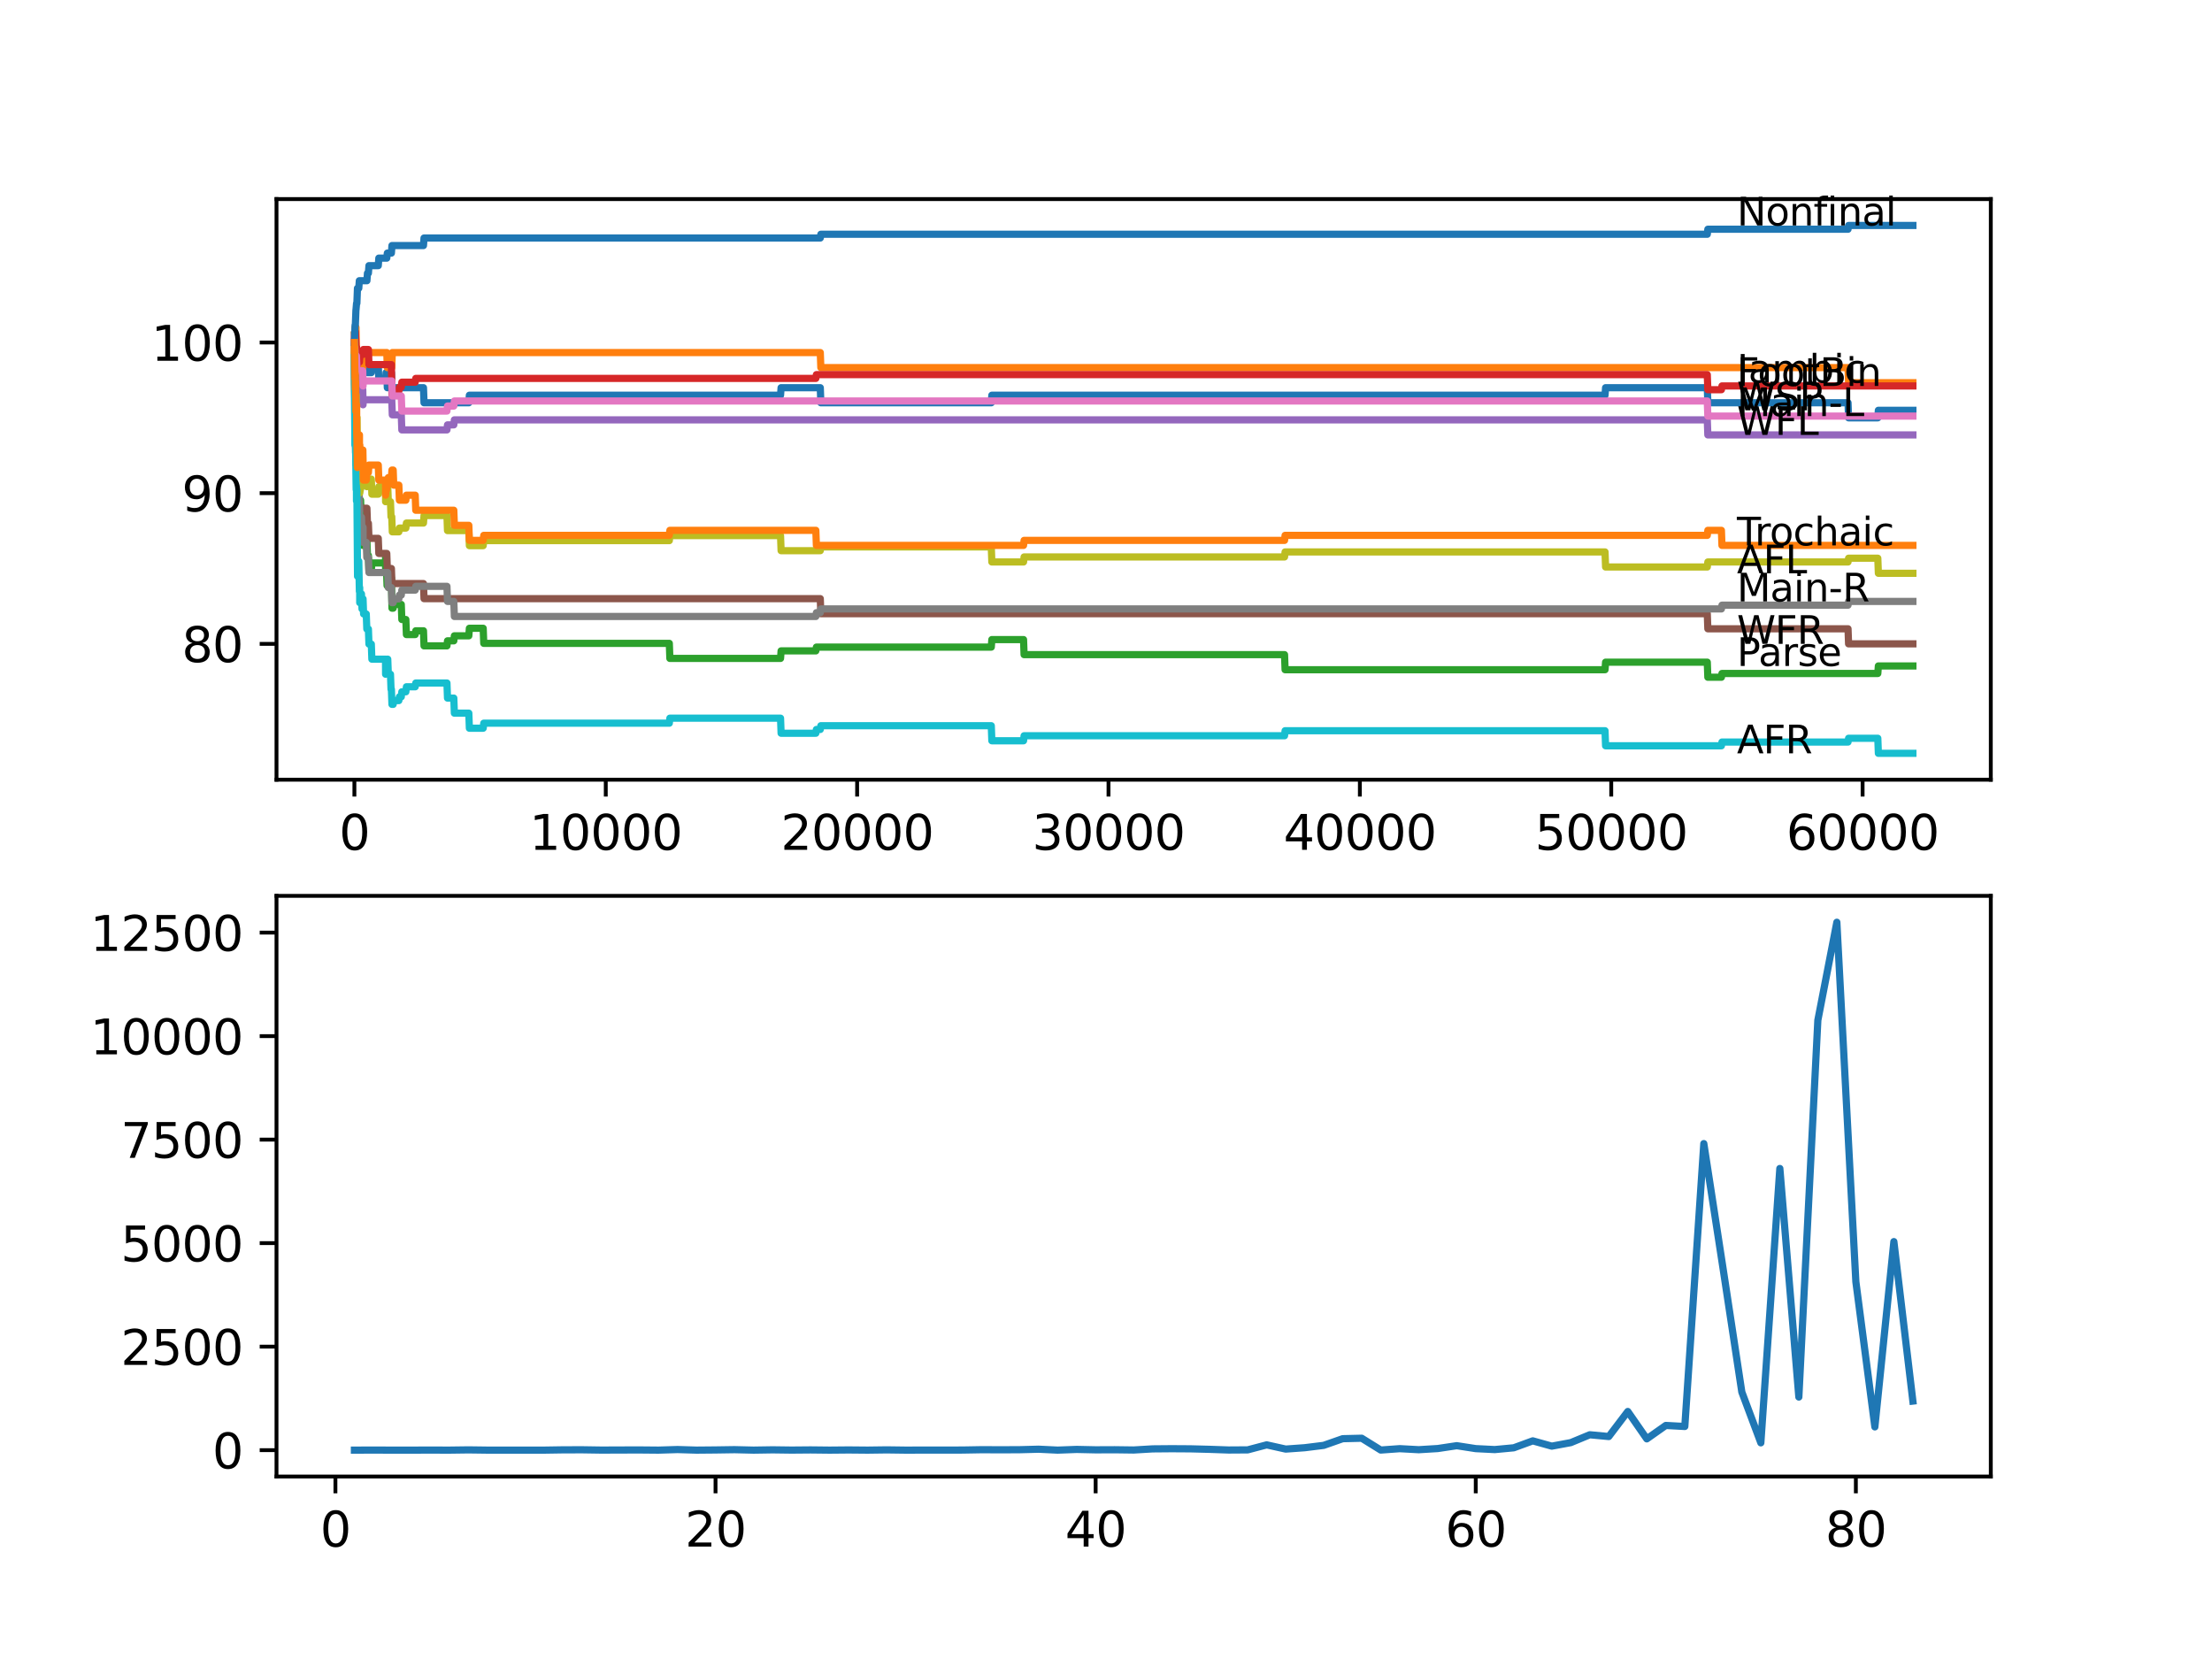<?xml version="1.0" encoding="utf-8" standalone="no"?>
<!DOCTYPE svg PUBLIC "-//W3C//DTD SVG 1.1//EN"
  "http://www.w3.org/Graphics/SVG/1.1/DTD/svg11.dtd">
<svg xmlns:xlink="http://www.w3.org/1999/xlink" width="460.8pt" height="345.6pt" viewBox="0 0 460.8 345.6" xmlns="http://www.w3.org/2000/svg" version="1.1">
 <defs>
  <style type="text/css">*{stroke-linejoin: round; stroke-linecap: butt}</style>
 </defs>
 <g id="figure_1">
  <g id="patch_1">
   <path d="M 0 345.6 
L 460.8 345.6 
L 460.8 0 
L 0 0 
z
" style="fill: #ffffff"/>
  </g>
  <g id="axes_1">
   <g id="patch_2">
    <path d="M 57.6 162.432 
L 414.72 162.432 
L 414.72 41.472 
L 57.6 41.472 
z
" style="fill: #ffffff"/>
   </g>
   <g id="matplotlib.axis_1">
    <g id="xtick_1">
     <g id="line2d_1">
      <defs>
       <path id="m6f198ccb17" d="M 0 0 
L 0 3.5 
" style="stroke: #000000; stroke-width: 0.8"/>
      </defs>
      <g>
       <use xlink:href="#m6f198ccb17" x="73.827" y="162.432" style="stroke: #000000; stroke-width: 0.8"/>
      </g>
     </g>
     <g id="text_1">
      <!-- 0 -->
      <g transform="translate(70.646 177.03)scale(0.1 -0.1)">
       <defs>
        <path id="DejaVuSans-30" d="M 2034 4250 
Q 1547 4250 1301 3770 
Q 1056 3291 1056 2328 
Q 1056 1369 1301 889 
Q 1547 409 2034 409 
Q 2525 409 2770 889 
Q 3016 1369 3016 2328 
Q 3016 3291 2770 3770 
Q 2525 4250 2034 4250 
z
M 2034 4750 
Q 2819 4750 3233 4129 
Q 3647 3509 3647 2328 
Q 3647 1150 3233 529 
Q 2819 -91 2034 -91 
Q 1250 -91 836 529 
Q 422 1150 422 2328 
Q 422 3509 836 4129 
Q 1250 4750 2034 4750 
z
" transform="scale(0.016)"/>
       </defs>
       <use xlink:href="#DejaVuSans-30"/>
      </g>
     </g>
    </g>
    <g id="xtick_2">
     <g id="line2d_2">
      <g>
       <use xlink:href="#m6f198ccb17" x="126.192" y="162.432" style="stroke: #000000; stroke-width: 0.8"/>
      </g>
     </g>
     <g id="text_2">
      <!-- 10000 -->
      <g transform="translate(110.286 177.03)scale(0.1 -0.1)">
       <defs>
        <path id="DejaVuSans-31" d="M 794 531 
L 1825 531 
L 1825 4091 
L 703 3866 
L 703 4441 
L 1819 4666 
L 2450 4666 
L 2450 531 
L 3481 531 
L 3481 0 
L 794 0 
L 794 531 
z
" transform="scale(0.016)"/>
       </defs>
       <use xlink:href="#DejaVuSans-31"/>
       <use xlink:href="#DejaVuSans-30" x="63.623"/>
       <use xlink:href="#DejaVuSans-30" x="127.246"/>
       <use xlink:href="#DejaVuSans-30" x="190.869"/>
       <use xlink:href="#DejaVuSans-30" x="254.492"/>
      </g>
     </g>
    </g>
    <g id="xtick_3">
     <g id="line2d_3">
      <g>
       <use xlink:href="#m6f198ccb17" x="178.556" y="162.432" style="stroke: #000000; stroke-width: 0.8"/>
      </g>
     </g>
     <g id="text_3">
      <!-- 20000 -->
      <g transform="translate(162.65 177.03)scale(0.1 -0.1)">
       <defs>
        <path id="DejaVuSans-32" d="M 1228 531 
L 3431 531 
L 3431 0 
L 469 0 
L 469 531 
Q 828 903 1448 1529 
Q 2069 2156 2228 2338 
Q 2531 2678 2651 2914 
Q 2772 3150 2772 3378 
Q 2772 3750 2511 3984 
Q 2250 4219 1831 4219 
Q 1534 4219 1204 4116 
Q 875 4013 500 3803 
L 500 4441 
Q 881 4594 1212 4672 
Q 1544 4750 1819 4750 
Q 2544 4750 2975 4387 
Q 3406 4025 3406 3419 
Q 3406 3131 3298 2873 
Q 3191 2616 2906 2266 
Q 2828 2175 2409 1742 
Q 1991 1309 1228 531 
z
" transform="scale(0.016)"/>
       </defs>
       <use xlink:href="#DejaVuSans-32"/>
       <use xlink:href="#DejaVuSans-30" x="63.623"/>
       <use xlink:href="#DejaVuSans-30" x="127.246"/>
       <use xlink:href="#DejaVuSans-30" x="190.869"/>
       <use xlink:href="#DejaVuSans-30" x="254.492"/>
      </g>
     </g>
    </g>
    <g id="xtick_4">
     <g id="line2d_4">
      <g>
       <use xlink:href="#m6f198ccb17" x="230.921" y="162.432" style="stroke: #000000; stroke-width: 0.8"/>
      </g>
     </g>
     <g id="text_4">
      <!-- 30000 -->
      <g transform="translate(215.015 177.03)scale(0.1 -0.1)">
       <defs>
        <path id="DejaVuSans-33" d="M 2597 2516 
Q 3050 2419 3304 2112 
Q 3559 1806 3559 1356 
Q 3559 666 3084 287 
Q 2609 -91 1734 -91 
Q 1441 -91 1130 -33 
Q 819 25 488 141 
L 488 750 
Q 750 597 1062 519 
Q 1375 441 1716 441 
Q 2309 441 2620 675 
Q 2931 909 2931 1356 
Q 2931 1769 2642 2001 
Q 2353 2234 1838 2234 
L 1294 2234 
L 1294 2753 
L 1863 2753 
Q 2328 2753 2575 2939 
Q 2822 3125 2822 3475 
Q 2822 3834 2567 4026 
Q 2313 4219 1838 4219 
Q 1578 4219 1281 4162 
Q 984 4106 628 3988 
L 628 4550 
Q 988 4650 1302 4700 
Q 1616 4750 1894 4750 
Q 2613 4750 3031 4423 
Q 3450 4097 3450 3541 
Q 3450 3153 3228 2886 
Q 3006 2619 2597 2516 
z
" transform="scale(0.016)"/>
       </defs>
       <use xlink:href="#DejaVuSans-33"/>
       <use xlink:href="#DejaVuSans-30" x="63.623"/>
       <use xlink:href="#DejaVuSans-30" x="127.246"/>
       <use xlink:href="#DejaVuSans-30" x="190.869"/>
       <use xlink:href="#DejaVuSans-30" x="254.492"/>
      </g>
     </g>
    </g>
    <g id="xtick_5">
     <g id="line2d_5">
      <g>
       <use xlink:href="#m6f198ccb17" x="283.285" y="162.432" style="stroke: #000000; stroke-width: 0.8"/>
      </g>
     </g>
     <g id="text_5">
      <!-- 40000 -->
      <g transform="translate(267.379 177.03)scale(0.1 -0.1)">
       <defs>
        <path id="DejaVuSans-34" d="M 2419 4116 
L 825 1625 
L 2419 1625 
L 2419 4116 
z
M 2253 4666 
L 3047 4666 
L 3047 1625 
L 3713 1625 
L 3713 1100 
L 3047 1100 
L 3047 0 
L 2419 0 
L 2419 1100 
L 313 1100 
L 313 1709 
L 2253 4666 
z
" transform="scale(0.016)"/>
       </defs>
       <use xlink:href="#DejaVuSans-34"/>
       <use xlink:href="#DejaVuSans-30" x="63.623"/>
       <use xlink:href="#DejaVuSans-30" x="127.246"/>
       <use xlink:href="#DejaVuSans-30" x="190.869"/>
       <use xlink:href="#DejaVuSans-30" x="254.492"/>
      </g>
     </g>
    </g>
    <g id="xtick_6">
     <g id="line2d_6">
      <g>
       <use xlink:href="#m6f198ccb17" x="335.65" y="162.432" style="stroke: #000000; stroke-width: 0.8"/>
      </g>
     </g>
     <g id="text_6">
      <!-- 50000 -->
      <g transform="translate(319.744 177.03)scale(0.1 -0.1)">
       <defs>
        <path id="DejaVuSans-35" d="M 691 4666 
L 3169 4666 
L 3169 4134 
L 1269 4134 
L 1269 2991 
Q 1406 3038 1543 3061 
Q 1681 3084 1819 3084 
Q 2600 3084 3056 2656 
Q 3513 2228 3513 1497 
Q 3513 744 3044 326 
Q 2575 -91 1722 -91 
Q 1428 -91 1123 -41 
Q 819 9 494 109 
L 494 744 
Q 775 591 1075 516 
Q 1375 441 1709 441 
Q 2250 441 2565 725 
Q 2881 1009 2881 1497 
Q 2881 1984 2565 2268 
Q 2250 2553 1709 2553 
Q 1456 2553 1204 2497 
Q 953 2441 691 2322 
L 691 4666 
z
" transform="scale(0.016)"/>
       </defs>
       <use xlink:href="#DejaVuSans-35"/>
       <use xlink:href="#DejaVuSans-30" x="63.623"/>
       <use xlink:href="#DejaVuSans-30" x="127.246"/>
       <use xlink:href="#DejaVuSans-30" x="190.869"/>
       <use xlink:href="#DejaVuSans-30" x="254.492"/>
      </g>
     </g>
    </g>
    <g id="xtick_7">
     <g id="line2d_7">
      <g>
       <use xlink:href="#m6f198ccb17" x="388.014" y="162.432" style="stroke: #000000; stroke-width: 0.8"/>
      </g>
     </g>
     <g id="text_7">
      <!-- 60000 -->
      <g transform="translate(372.108 177.03)scale(0.1 -0.1)">
       <defs>
        <path id="DejaVuSans-36" d="M 2113 2584 
Q 1688 2584 1439 2293 
Q 1191 2003 1191 1497 
Q 1191 994 1439 701 
Q 1688 409 2113 409 
Q 2538 409 2786 701 
Q 3034 994 3034 1497 
Q 3034 2003 2786 2293 
Q 2538 2584 2113 2584 
z
M 3366 4563 
L 3366 3988 
Q 3128 4100 2886 4159 
Q 2644 4219 2406 4219 
Q 1781 4219 1451 3797 
Q 1122 3375 1075 2522 
Q 1259 2794 1537 2939 
Q 1816 3084 2150 3084 
Q 2853 3084 3261 2657 
Q 3669 2231 3669 1497 
Q 3669 778 3244 343 
Q 2819 -91 2113 -91 
Q 1303 -91 875 529 
Q 447 1150 447 2328 
Q 447 3434 972 4092 
Q 1497 4750 2381 4750 
Q 2619 4750 2861 4703 
Q 3103 4656 3366 4563 
z
" transform="scale(0.016)"/>
       </defs>
       <use xlink:href="#DejaVuSans-36"/>
       <use xlink:href="#DejaVuSans-30" x="63.623"/>
       <use xlink:href="#DejaVuSans-30" x="127.246"/>
       <use xlink:href="#DejaVuSans-30" x="190.869"/>
       <use xlink:href="#DejaVuSans-30" x="254.492"/>
      </g>
     </g>
    </g>
   </g>
   <g id="matplotlib.axis_2">
    <g id="ytick_1">
     <g id="line2d_8">
      <defs>
       <path id="m7b9108e78a" d="M 0 0 
L -3.5 0 
" style="stroke: #000000; stroke-width: 0.8"/>
      </defs>
      <g>
       <use xlink:href="#m7b9108e78a" x="57.6" y="134.125" style="stroke: #000000; stroke-width: 0.8"/>
      </g>
     </g>
     <g id="text_8">
      <!-- 80 -->
      <g transform="translate(37.875 137.924)scale(0.1 -0.1)">
       <defs>
        <path id="DejaVuSans-38" d="M 2034 2216 
Q 1584 2216 1326 1975 
Q 1069 1734 1069 1313 
Q 1069 891 1326 650 
Q 1584 409 2034 409 
Q 2484 409 2743 651 
Q 3003 894 3003 1313 
Q 3003 1734 2745 1975 
Q 2488 2216 2034 2216 
z
M 1403 2484 
Q 997 2584 770 2862 
Q 544 3141 544 3541 
Q 544 4100 942 4425 
Q 1341 4750 2034 4750 
Q 2731 4750 3128 4425 
Q 3525 4100 3525 3541 
Q 3525 3141 3298 2862 
Q 3072 2584 2669 2484 
Q 3125 2378 3379 2068 
Q 3634 1759 3634 1313 
Q 3634 634 3220 271 
Q 2806 -91 2034 -91 
Q 1263 -91 848 271 
Q 434 634 434 1313 
Q 434 1759 690 2068 
Q 947 2378 1403 2484 
z
M 1172 3481 
Q 1172 3119 1398 2916 
Q 1625 2713 2034 2713 
Q 2441 2713 2670 2916 
Q 2900 3119 2900 3481 
Q 2900 3844 2670 4047 
Q 2441 4250 2034 4250 
Q 1625 4250 1398 4047 
Q 1172 3844 1172 3481 
z
" transform="scale(0.016)"/>
       </defs>
       <use xlink:href="#DejaVuSans-38"/>
       <use xlink:href="#DejaVuSans-30" x="63.623"/>
      </g>
     </g>
    </g>
    <g id="ytick_2">
     <g id="line2d_9">
      <g>
       <use xlink:href="#m7b9108e78a" x="57.6" y="102.737" style="stroke: #000000; stroke-width: 0.8"/>
      </g>
     </g>
     <g id="text_9">
      <!-- 90 -->
      <g transform="translate(37.875 106.536)scale(0.1 -0.1)">
       <defs>
        <path id="DejaVuSans-39" d="M 703 97 
L 703 672 
Q 941 559 1184 500 
Q 1428 441 1663 441 
Q 2288 441 2617 861 
Q 2947 1281 2994 2138 
Q 2813 1869 2534 1725 
Q 2256 1581 1919 1581 
Q 1219 1581 811 2004 
Q 403 2428 403 3163 
Q 403 3881 828 4315 
Q 1253 4750 1959 4750 
Q 2769 4750 3195 4129 
Q 3622 3509 3622 2328 
Q 3622 1225 3098 567 
Q 2575 -91 1691 -91 
Q 1453 -91 1209 -44 
Q 966 3 703 97 
z
M 1959 2075 
Q 2384 2075 2632 2365 
Q 2881 2656 2881 3163 
Q 2881 3666 2632 3958 
Q 2384 4250 1959 4250 
Q 1534 4250 1286 3958 
Q 1038 3666 1038 3163 
Q 1038 2656 1286 2365 
Q 1534 2075 1959 2075 
z
" transform="scale(0.016)"/>
       </defs>
       <use xlink:href="#DejaVuSans-39"/>
       <use xlink:href="#DejaVuSans-30" x="63.623"/>
      </g>
     </g>
    </g>
    <g id="ytick_3">
     <g id="line2d_10">
      <g>
       <use xlink:href="#m7b9108e78a" x="57.6" y="71.348" style="stroke: #000000; stroke-width: 0.8"/>
      </g>
     </g>
     <g id="text_10">
      <!-- 100 -->
      <g transform="translate(31.512 75.148)scale(0.1 -0.1)">
       <use xlink:href="#DejaVuSans-31"/>
       <use xlink:href="#DejaVuSans-30" x="63.623"/>
       <use xlink:href="#DejaVuSans-30" x="127.246"/>
      </g>
     </g>
    </g>
   </g>
   <g id="line2d_11">
    <path d="M 73.833 69.779 
L 73.922 73.441 
L 73.943 71.872 
L 74.026 71.872 
L 74.079 78.149 
L 74.142 76.58 
L 74.157 76.58 
L 74.257 81.288 
L 74.273 79.719 
L 74.341 79.719 
L 74.419 84.427 
L 74.451 80.242 
L 74.456 80.242 
L 74.571 78.672 
L 74.739 78.672 
L 74.744 81.811 
L 74.849 78.672 
L 74.932 78.672 
L 75.048 77.626 
L 75.299 77.626 
L 75.414 76.057 
L 76.299 76.057 
L 76.414 74.487 
L 76.435 74.487 
L 76.55 77.626 
L 77.352 77.626 
L 77.467 76.057 
L 78.802 76.057 
L 78.917 79.195 
L 80.31 79.195 
L 80.425 77.626 
L 80.572 77.626 
L 80.687 80.765 
L 80.776 80.765 
L 80.891 79.195 
L 81.342 79.195 
L 81.457 77.626 
L 81.536 77.626 
L 81.651 80.765 
L 88.217 80.765 
L 88.332 83.904 
L 97.664 83.904 
L 97.779 82.334 
L 162.601 82.334 
L 162.716 80.765 
L 170.88 80.765 
L 170.995 83.904 
L 206.503 83.904 
L 206.619 82.334 
L 334.356 82.334 
L 334.472 80.765 
L 355.658 80.765 
L 355.774 83.904 
L 384.977 83.904 
L 385.092 87.043 
L 391.182 87.043 
L 391.298 85.473 
L 398.487 85.473 
L 398.487 85.473 
" clip-path="url(#p8f68f54e0a)" style="fill: none; stroke: #1f77b4; stroke-width: 1.5; stroke-linecap: square"/>
   </g>
   <g id="line2d_12">
    <path d="M 73.833 69.779 
L 73.854 69.779 
L 73.969 68.21 
L 74.157 68.21 
L 74.278 74.487 
L 74.341 74.487 
L 74.456 77.626 
L 74.513 77.626 
L 74.629 76.58 
L 75.592 76.58 
L 75.707 73.441 
L 80.572 73.441 
L 80.687 76.58 
L 81.609 76.58 
L 81.724 73.441 
L 170.88 73.441 
L 170.995 76.58 
L 384.977 76.58 
L 385.092 79.719 
L 398.487 79.719 
L 398.487 79.719 
" clip-path="url(#p8f68f54e0a)" style="fill: none; stroke: #ff7f0e; stroke-width: 1.5; stroke-linecap: square"/>
   </g>
   <g id="line2d_13">
    <path d="M 73.833 71.348 
L 73.843 70.721 
L 73.859 80.137 
L 73.864 80.137 
L 73.985 86.153 
L 74.016 86.153 
L 74.026 85.369 
L 74.053 91.646 
L 74.105 89.03 
L 74.157 89.03 
L 74.257 93.739 
L 74.273 92.169 
L 74.299 92.169 
L 74.346 90.6 
L 74.351 93.739 
L 74.414 91.385 
L 74.534 98.185 
L 74.561 98.185 
L 74.681 104.463 
L 74.739 104.463 
L 74.744 107.602 
L 74.849 106.032 
L 74.88 106.032 
L 75 104.201 
L 75.116 104.201 
L 75.231 107.34 
L 75.466 107.34 
L 75.587 113.618 
L 75.629 113.618 
L 75.744 112.572 
L 76.435 112.572 
L 76.55 115.711 
L 76.744 115.711 
L 76.859 118.849 
L 77.352 118.849 
L 77.467 117.28 
L 80.31 117.28 
L 80.326 115.711 
L 80.331 118.849 
L 80.415 118.849 
L 80.514 118.849 
L 80.63 121.988 
L 81.342 121.988 
L 81.457 120.419 
L 81.536 120.419 
L 81.656 126.696 
L 81.907 126.696 
L 82.023 125.912 
L 83.593 125.912 
L 83.709 129.051 
L 84.546 129.051 
L 84.662 132.189 
L 86.494 132.189 
L 86.61 131.405 
L 88.217 131.405 
L 88.332 134.544 
L 93.108 134.544 
L 93.223 133.497 
L 94.538 133.497 
L 94.653 132.451 
L 97.664 132.451 
L 97.779 130.882 
L 100.659 130.882 
L 100.774 134.02 
L 139.43 134.02 
L 139.545 137.159 
L 162.601 137.159 
L 162.716 135.59 
L 169.953 135.59 
L 170.068 134.805 
L 206.503 134.805 
L 206.619 133.236 
L 213.222 133.236 
L 213.337 136.374 
L 267.592 136.374 
L 267.707 139.513 
L 334.356 139.513 
L 334.472 137.944 
L 355.658 137.944 
L 355.774 141.083 
L 358.601 141.083 
L 358.716 140.298 
L 391.182 140.298 
L 391.298 138.729 
L 398.487 138.729 
L 398.487 138.729 
" clip-path="url(#p8f68f54e0a)" style="fill: none; stroke: #2ca02c; stroke-width: 1.5; stroke-linecap: square"/>
   </g>
   <g id="line2d_14">
    <path d="M 73.833 71.348 
L 73.917 71.348 
L 74.042 69.151 
L 74.047 69.151 
L 74.163 72.29 
L 74.252 72.29 
L 74.367 76.214 
L 74.372 76.214 
L 74.487 75.429 
L 74.88 75.429 
L 75 73.859 
L 75.571 73.859 
L 75.686 72.813 
L 76.744 72.813 
L 76.859 75.952 
L 81.536 75.952 
L 81.656 82.23 
L 81.907 82.23 
L 82.023 81.445 
L 83.086 81.445 
L 83.201 80.66 
L 83.593 80.66 
L 83.709 79.614 
L 86.494 79.614 
L 86.61 78.829 
L 169.953 78.829 
L 170.068 78.045 
L 355.658 78.045 
L 355.774 81.183 
L 358.601 81.183 
L 358.716 80.399 
L 398.487 80.399 
L 398.487 80.399 
" clip-path="url(#p8f68f54e0a)" style="fill: none; stroke: #d62728; stroke-width: 1.5; stroke-linecap: square"/>
   </g>
   <g id="line2d_15">
    <path d="M 73.833 71.348 
L 73.854 70.721 
L 73.859 73.859 
L 73.911 72.813 
L 74.026 75.952 
L 74.074 75.952 
L 74.157 74.906 
L 74.163 78.045 
L 74.173 78.045 
L 74.252 78.045 
L 74.367 81.183 
L 75.571 81.183 
L 75.629 84.322 
L 75.681 83.276 
L 81.609 83.276 
L 81.724 86.415 
L 83.593 86.415 
L 83.709 89.554 
L 93.108 89.554 
L 93.223 88.507 
L 94.538 88.507 
L 94.653 87.461 
L 355.658 87.461 
L 355.774 90.6 
L 398.487 90.6 
L 398.487 90.6 
" clip-path="url(#p8f68f54e0a)" style="fill: none; stroke: #9467bd; stroke-width: 1.5; stroke-linecap: square"/>
   </g>
   <g id="line2d_16">
    <path d="M 73.833 71.348 
L 73.964 83.904 
L 74.026 83.904 
L 74.147 90.181 
L 74.157 90.181 
L 74.278 96.459 
L 74.346 96.459 
L 74.466 102.737 
L 74.739 102.737 
L 74.854 105.876 
L 76.435 105.876 
L 76.55 109.014 
L 76.744 109.014 
L 76.859 112.153 
L 78.802 112.153 
L 78.917 115.292 
L 80.572 115.292 
L 80.687 118.431 
L 81.536 118.431 
L 81.651 121.57 
L 88.217 121.57 
L 88.332 124.709 
L 170.88 124.709 
L 170.995 127.847 
L 355.658 127.847 
L 355.774 130.986 
L 384.977 130.986 
L 385.092 134.125 
L 398.487 134.125 
L 398.487 134.125 
" clip-path="url(#p8f68f54e0a)" style="fill: none; stroke: #8c564b; stroke-width: 1.5; stroke-linecap: square"/>
   </g>
   <g id="line2d_17">
    <path d="M 73.833 71.348 
L 73.854 69.936 
L 73.859 73.075 
L 73.911 72.028 
L 74.026 75.167 
L 74.074 75.167 
L 74.163 77.26 
L 74.189 74.121 
L 74.252 74.121 
L 74.367 77.26 
L 75.571 77.26 
L 75.629 80.399 
L 75.681 79.352 
L 81.609 79.352 
L 81.724 82.491 
L 83.593 82.491 
L 83.709 85.63 
L 93.108 85.63 
L 93.223 84.584 
L 94.538 84.584 
L 94.653 83.538 
L 355.658 83.538 
L 355.774 86.676 
L 398.487 86.676 
L 398.487 86.676 
" clip-path="url(#p8f68f54e0a)" style="fill: none; stroke: #e377c2; stroke-width: 1.5; stroke-linecap: square"/>
   </g>
   <g id="line2d_18">
    <path d="M 73.833 74.487 
L 73.927 89.554 
L 73.964 88.769 
L 74.016 88.769 
L 74.047 87.984 
L 74.079 94.262 
L 74.089 94.262 
L 74.157 94.262 
L 74.163 93.634 
L 74.168 96.773 
L 74.246 96.773 
L 74.299 96.773 
L 74.346 94.419 
L 74.351 97.558 
L 74.409 96.773 
L 74.419 96.773 
L 74.54 103.051 
L 74.838 103.051 
L 74.953 108.544 
L 75.069 107.759 
L 75.299 107.759 
L 75.414 110.898 
L 75.571 110.898 
L 75.629 109.851 
L 75.634 112.99 
L 75.671 112.99 
L 76.299 112.99 
L 76.414 116.129 
L 76.744 116.129 
L 76.859 119.268 
L 80.776 119.268 
L 80.891 122.407 
L 81.536 122.407 
L 81.651 125.546 
L 81.907 125.546 
L 82.023 124.761 
L 83.086 124.761 
L 83.201 123.976 
L 83.593 123.976 
L 83.709 122.93 
L 86.494 122.93 
L 86.61 122.145 
L 93.108 122.145 
L 93.223 125.284 
L 94.538 125.284 
L 94.653 128.423 
L 169.953 128.423 
L 170.068 127.638 
L 170.88 127.638 
L 170.995 126.853 
L 358.601 126.853 
L 358.716 126.069 
L 384.977 126.069 
L 385.092 125.284 
L 398.487 125.284 
L 398.487 125.284 
" clip-path="url(#p8f68f54e0a)" style="fill: none; stroke: #7f7f7f; stroke-width: 1.5; stroke-linecap: square"/>
   </g>
   <g id="line2d_19">
    <path d="M 73.833 74.487 
L 73.854 72.028 
L 73.875 76.737 
L 73.911 76.737 
L 73.969 82.387 
L 74.026 81.34 
L 74.079 79.771 
L 74.084 82.91 
L 74.131 82.91 
L 74.157 82.91 
L 74.189 82.282 
L 74.194 85.421 
L 74.246 85.421 
L 74.252 85.421 
L 74.257 84.636 
L 74.262 87.775 
L 74.351 86.99 
L 74.377 86.99 
L 74.503 97.976 
L 74.513 97.976 
L 74.639 94.837 
L 74.739 94.837 
L 74.744 93.268 
L 74.749 96.407 
L 74.838 96.407 
L 74.953 102.684 
L 75.069 101.9 
L 75.116 101.9 
L 75.231 100.853 
L 75.299 100.853 
L 75.414 99.284 
L 75.466 99.284 
L 75.582 98.238 
L 76.299 98.238 
L 76.414 101.377 
L 76.435 101.377 
L 76.55 99.807 
L 77.352 99.807 
L 77.467 102.946 
L 78.802 102.946 
L 78.917 101.377 
L 80.31 101.377 
L 80.326 104.515 
L 80.42 103.469 
L 80.514 103.469 
L 80.635 101.377 
L 80.776 101.377 
L 80.891 104.515 
L 81.342 104.515 
L 81.457 107.654 
L 81.609 107.654 
L 81.724 110.793 
L 83.086 110.793 
L 83.201 110.008 
L 84.546 110.008 
L 84.662 108.962 
L 88.217 108.962 
L 88.332 107.393 
L 93.108 107.393 
L 93.223 110.531 
L 97.664 110.531 
L 97.779 113.67 
L 100.659 113.67 
L 100.774 112.624 
L 139.43 112.624 
L 139.545 111.578 
L 162.601 111.578 
L 162.716 114.717 
L 170.88 114.717 
L 170.995 113.932 
L 206.503 113.932 
L 206.619 117.071 
L 213.222 117.071 
L 213.337 116.024 
L 267.592 116.024 
L 267.707 114.978 
L 334.356 114.978 
L 334.472 118.117 
L 355.658 118.117 
L 355.774 117.071 
L 384.977 117.071 
L 385.092 116.286 
L 391.182 116.286 
L 391.298 119.425 
L 398.487 119.425 
L 398.487 119.425 
" clip-path="url(#p8f68f54e0a)" style="fill: none; stroke: #bcbd22; stroke-width: 1.5; stroke-linecap: square"/>
   </g>
   <g id="line2d_20">
    <path d="M 73.833 74.487 
L 73.927 92.692 
L 73.969 91.908 
L 74.047 90.077 
L 74.053 93.216 
L 74.068 93.216 
L 74.074 93.216 
L 74.199 102.004 
L 74.252 102.004 
L 74.257 101.22 
L 74.262 104.358 
L 74.346 102.004 
L 74.482 120.053 
L 74.513 120.053 
L 74.639 116.914 
L 74.744 116.914 
L 74.864 123.191 
L 74.88 123.191 
L 74.932 122.407 
L 74.938 125.546 
L 74.98 124.761 
L 75.116 124.761 
L 75.231 123.715 
L 75.299 123.715 
L 75.414 126.853 
L 75.466 126.853 
L 75.587 124.761 
L 75.629 124.761 
L 75.744 127.9 
L 76.299 127.9 
L 76.414 131.038 
L 76.744 131.038 
L 76.859 134.177 
L 77.352 134.177 
L 77.467 137.316 
L 80.31 137.316 
L 80.326 140.455 
L 80.42 139.409 
L 80.514 139.409 
L 80.635 137.316 
L 80.776 137.316 
L 80.891 140.455 
L 81.342 140.455 
L 81.457 143.594 
L 81.536 143.594 
L 81.651 146.733 
L 81.907 146.733 
L 82.023 145.948 
L 83.086 145.948 
L 83.201 145.163 
L 83.593 145.163 
L 83.709 144.117 
L 84.546 144.117 
L 84.662 143.071 
L 86.494 143.071 
L 86.61 142.286 
L 93.108 142.286 
L 93.223 145.425 
L 94.538 145.425 
L 94.653 148.564 
L 97.664 148.564 
L 97.779 151.702 
L 100.659 151.702 
L 100.774 150.656 
L 139.43 150.656 
L 139.545 149.61 
L 162.601 149.61 
L 162.716 152.749 
L 169.953 152.749 
L 170.068 151.964 
L 170.88 151.964 
L 170.995 151.179 
L 206.503 151.179 
L 206.619 154.318 
L 213.222 154.318 
L 213.337 153.272 
L 267.592 153.272 
L 267.707 152.226 
L 334.356 152.226 
L 334.472 155.364 
L 358.601 155.364 
L 358.716 154.58 
L 384.977 154.58 
L 385.092 153.795 
L 391.182 153.795 
L 391.298 156.934 
L 398.487 156.934 
L 398.487 156.934 
" clip-path="url(#p8f68f54e0a)" style="fill: none; stroke: #17becf; stroke-width: 1.5; stroke-linecap: square"/>
   </g>
   <g id="line2d_21">
    <path d="M 73.833 71.348 
L 73.969 67.739 
L 74.026 67.739 
L 74.147 64.6 
L 74.157 64.6 
L 74.278 63.187 
L 74.346 63.187 
L 74.466 60.049 
L 74.739 60.049 
L 74.854 58.479 
L 76.435 58.479 
L 76.55 56.91 
L 76.744 56.91 
L 76.859 55.34 
L 78.802 55.34 
L 78.917 53.771 
L 80.572 53.771 
L 80.687 52.725 
L 81.536 52.725 
L 81.651 51.155 
L 88.217 51.155 
L 88.332 49.586 
L 170.88 49.586 
L 170.995 48.801 
L 355.658 48.801 
L 355.774 47.755 
L 384.977 47.755 
L 385.092 46.97 
L 398.487 46.97 
L 398.487 46.97 
" clip-path="url(#p8f68f54e0a)" style="fill: none; stroke: #1f77b4; stroke-width: 1.5; stroke-linecap: square"/>
   </g>
   <g id="line2d_22">
    <path d="M 73.833 71.348 
L 73.953 78.934 
L 73.969 78.934 
L 74.016 77.888 
L 74.021 81.026 
L 74.074 79.457 
L 74.157 85.735 
L 74.194 85.107 
L 74.252 85.107 
L 74.299 84.322 
L 74.314 90.6 
L 74.325 90.6 
L 74.341 90.6 
L 74.44 97.401 
L 74.456 95.831 
L 74.571 93.216 
L 74.618 93.216 
L 74.733 92.169 
L 74.838 92.169 
L 74.88 90.6 
L 74.885 93.739 
L 74.943 92.692 
L 74.953 92.692 
L 75.069 95.831 
L 75.116 95.831 
L 75.231 94.785 
L 75.466 94.785 
L 75.582 93.739 
L 75.592 93.739 
L 75.713 100.016 
L 76.299 100.016 
L 76.414 98.447 
L 76.744 98.447 
L 76.859 96.878 
L 78.802 96.878 
L 78.917 100.016 
L 80.31 100.016 
L 80.326 103.155 
L 80.42 102.109 
L 80.514 102.109 
L 80.63 101.063 
L 80.776 101.063 
L 80.891 99.493 
L 81.536 99.493 
L 81.651 97.924 
L 81.907 97.924 
L 82.023 101.063 
L 83.086 101.063 
L 83.201 104.201 
L 84.546 104.201 
L 84.662 103.155 
L 86.494 103.155 
L 86.61 106.294 
L 94.538 106.294 
L 94.653 109.433 
L 97.664 109.433 
L 97.779 112.572 
L 100.659 112.572 
L 100.774 111.525 
L 139.43 111.525 
L 139.545 110.479 
L 169.953 110.479 
L 170.068 113.618 
L 213.222 113.618 
L 213.337 112.572 
L 267.592 112.572 
L 267.707 111.525 
L 355.658 111.525 
L 355.774 110.479 
L 358.601 110.479 
L 358.716 113.618 
L 398.487 113.618 
L 398.487 113.618 
" clip-path="url(#p8f68f54e0a)" style="fill: none; stroke: #ff7f0e; stroke-width: 1.5; stroke-linecap: square"/>
   </g>
   <g id="patch_3">
    <path d="M 57.6 162.432 
L 57.6 41.472 
" style="fill: none; stroke: #000000; stroke-width: 0.8; stroke-linejoin: miter; stroke-linecap: square"/>
   </g>
   <g id="patch_4">
    <path d="M 414.72 162.432 
L 414.72 41.472 
" style="fill: none; stroke: #000000; stroke-width: 0.8; stroke-linejoin: miter; stroke-linecap: square"/>
   </g>
   <g id="patch_5">
    <path d="M 57.6 162.432 
L 414.72 162.432 
" style="fill: none; stroke: #000000; stroke-width: 0.8; stroke-linejoin: miter; stroke-linecap: square"/>
   </g>
   <g id="patch_6">
    <path d="M 57.6 41.472 
L 414.72 41.472 
" style="fill: none; stroke: #000000; stroke-width: 0.8; stroke-linejoin: miter; stroke-linecap: square"/>
   </g>
   <g id="text_11">
    <!-- WSP -->
    <g transform="translate(361.832 85.473)scale(0.08 -0.08)">
     <defs>
      <path id="DejaVuSans-57" d="M 213 4666 
L 850 4666 
L 1831 722 
L 2809 4666 
L 3519 4666 
L 4500 722 
L 5478 4666 
L 6119 4666 
L 4947 0 
L 4153 0 
L 3169 4050 
L 2175 0 
L 1381 0 
L 213 4666 
z
" transform="scale(0.016)"/>
      <path id="DejaVuSans-53" d="M 3425 4513 
L 3425 3897 
Q 3066 4069 2747 4153 
Q 2428 4238 2131 4238 
Q 1616 4238 1336 4038 
Q 1056 3838 1056 3469 
Q 1056 3159 1242 3001 
Q 1428 2844 1947 2747 
L 2328 2669 
Q 3034 2534 3370 2195 
Q 3706 1856 3706 1288 
Q 3706 609 3251 259 
Q 2797 -91 1919 -91 
Q 1588 -91 1214 -16 
Q 841 59 441 206 
L 441 856 
Q 825 641 1194 531 
Q 1563 422 1919 422 
Q 2459 422 2753 634 
Q 3047 847 3047 1241 
Q 3047 1584 2836 1778 
Q 2625 1972 2144 2069 
L 1759 2144 
Q 1053 2284 737 2584 
Q 422 2884 422 3419 
Q 422 4038 858 4394 
Q 1294 4750 2059 4750 
Q 2388 4750 2728 4690 
Q 3069 4631 3425 4513 
z
" transform="scale(0.016)"/>
      <path id="DejaVuSans-50" d="M 1259 4147 
L 1259 2394 
L 2053 2394 
Q 2494 2394 2734 2622 
Q 2975 2850 2975 3272 
Q 2975 3691 2734 3919 
Q 2494 4147 2053 4147 
L 1259 4147 
z
M 628 4666 
L 2053 4666 
Q 2838 4666 3239 4311 
Q 3641 3956 3641 3272 
Q 3641 2581 3239 2228 
Q 2838 1875 2053 1875 
L 1259 1875 
L 1259 0 
L 628 0 
L 628 4666 
z
" transform="scale(0.016)"/>
     </defs>
     <use xlink:href="#DejaVuSans-57"/>
     <use xlink:href="#DejaVuSans-53" x="98.877"/>
     <use xlink:href="#DejaVuSans-50" x="162.354"/>
    </g>
   </g>
   <g id="text_12">
    <!-- Iambic -->
    <g transform="translate(361.832 79.719)scale(0.08 -0.08)">
     <defs>
      <path id="DejaVuSans-49" d="M 628 4666 
L 1259 4666 
L 1259 0 
L 628 0 
L 628 4666 
z
" transform="scale(0.016)"/>
      <path id="DejaVuSans-61" d="M 2194 1759 
Q 1497 1759 1228 1600 
Q 959 1441 959 1056 
Q 959 750 1161 570 
Q 1363 391 1709 391 
Q 2188 391 2477 730 
Q 2766 1069 2766 1631 
L 2766 1759 
L 2194 1759 
z
M 3341 1997 
L 3341 0 
L 2766 0 
L 2766 531 
Q 2569 213 2275 61 
Q 1981 -91 1556 -91 
Q 1019 -91 701 211 
Q 384 513 384 1019 
Q 384 1609 779 1909 
Q 1175 2209 1959 2209 
L 2766 2209 
L 2766 2266 
Q 2766 2663 2505 2880 
Q 2244 3097 1772 3097 
Q 1472 3097 1187 3025 
Q 903 2953 641 2809 
L 641 3341 
Q 956 3463 1253 3523 
Q 1550 3584 1831 3584 
Q 2591 3584 2966 3190 
Q 3341 2797 3341 1997 
z
" transform="scale(0.016)"/>
      <path id="DejaVuSans-6d" d="M 3328 2828 
Q 3544 3216 3844 3400 
Q 4144 3584 4550 3584 
Q 5097 3584 5394 3201 
Q 5691 2819 5691 2113 
L 5691 0 
L 5113 0 
L 5113 2094 
Q 5113 2597 4934 2840 
Q 4756 3084 4391 3084 
Q 3944 3084 3684 2787 
Q 3425 2491 3425 1978 
L 3425 0 
L 2847 0 
L 2847 2094 
Q 2847 2600 2669 2842 
Q 2491 3084 2119 3084 
Q 1678 3084 1418 2786 
Q 1159 2488 1159 1978 
L 1159 0 
L 581 0 
L 581 3500 
L 1159 3500 
L 1159 2956 
Q 1356 3278 1631 3431 
Q 1906 3584 2284 3584 
Q 2666 3584 2933 3390 
Q 3200 3197 3328 2828 
z
" transform="scale(0.016)"/>
      <path id="DejaVuSans-62" d="M 3116 1747 
Q 3116 2381 2855 2742 
Q 2594 3103 2138 3103 
Q 1681 3103 1420 2742 
Q 1159 2381 1159 1747 
Q 1159 1113 1420 752 
Q 1681 391 2138 391 
Q 2594 391 2855 752 
Q 3116 1113 3116 1747 
z
M 1159 2969 
Q 1341 3281 1617 3432 
Q 1894 3584 2278 3584 
Q 2916 3584 3314 3078 
Q 3713 2572 3713 1747 
Q 3713 922 3314 415 
Q 2916 -91 2278 -91 
Q 1894 -91 1617 61 
Q 1341 213 1159 525 
L 1159 0 
L 581 0 
L 581 4863 
L 1159 4863 
L 1159 2969 
z
" transform="scale(0.016)"/>
      <path id="DejaVuSans-69" d="M 603 3500 
L 1178 3500 
L 1178 0 
L 603 0 
L 603 3500 
z
M 603 4863 
L 1178 4863 
L 1178 4134 
L 603 4134 
L 603 4863 
z
" transform="scale(0.016)"/>
      <path id="DejaVuSans-63" d="M 3122 3366 
L 3122 2828 
Q 2878 2963 2633 3030 
Q 2388 3097 2138 3097 
Q 1578 3097 1268 2742 
Q 959 2388 959 1747 
Q 959 1106 1268 751 
Q 1578 397 2138 397 
Q 2388 397 2633 464 
Q 2878 531 3122 666 
L 3122 134 
Q 2881 22 2623 -34 
Q 2366 -91 2075 -91 
Q 1284 -91 818 406 
Q 353 903 353 1747 
Q 353 2603 823 3093 
Q 1294 3584 2113 3584 
Q 2378 3584 2631 3529 
Q 2884 3475 3122 3366 
z
" transform="scale(0.016)"/>
     </defs>
     <use xlink:href="#DejaVuSans-49"/>
     <use xlink:href="#DejaVuSans-61" x="29.492"/>
     <use xlink:href="#DejaVuSans-6d" x="90.771"/>
     <use xlink:href="#DejaVuSans-62" x="188.184"/>
     <use xlink:href="#DejaVuSans-69" x="251.66"/>
     <use xlink:href="#DejaVuSans-63" x="279.443"/>
    </g>
   </g>
   <g id="text_13">
    <!-- Parse -->
    <g transform="translate(361.832 138.729)scale(0.08 -0.08)">
     <defs>
      <path id="DejaVuSans-72" d="M 2631 2963 
Q 2534 3019 2420 3045 
Q 2306 3072 2169 3072 
Q 1681 3072 1420 2755 
Q 1159 2438 1159 1844 
L 1159 0 
L 581 0 
L 581 3500 
L 1159 3500 
L 1159 2956 
Q 1341 3275 1631 3429 
Q 1922 3584 2338 3584 
Q 2397 3584 2469 3576 
Q 2541 3569 2628 3553 
L 2631 2963 
z
" transform="scale(0.016)"/>
      <path id="DejaVuSans-73" d="M 2834 3397 
L 2834 2853 
Q 2591 2978 2328 3040 
Q 2066 3103 1784 3103 
Q 1356 3103 1142 2972 
Q 928 2841 928 2578 
Q 928 2378 1081 2264 
Q 1234 2150 1697 2047 
L 1894 2003 
Q 2506 1872 2764 1633 
Q 3022 1394 3022 966 
Q 3022 478 2636 193 
Q 2250 -91 1575 -91 
Q 1294 -91 989 -36 
Q 684 19 347 128 
L 347 722 
Q 666 556 975 473 
Q 1284 391 1588 391 
Q 1994 391 2212 530 
Q 2431 669 2431 922 
Q 2431 1156 2273 1281 
Q 2116 1406 1581 1522 
L 1381 1569 
Q 847 1681 609 1914 
Q 372 2147 372 2553 
Q 372 3047 722 3315 
Q 1072 3584 1716 3584 
Q 2034 3584 2315 3537 
Q 2597 3491 2834 3397 
z
" transform="scale(0.016)"/>
      <path id="DejaVuSans-65" d="M 3597 1894 
L 3597 1613 
L 953 1613 
Q 991 1019 1311 708 
Q 1631 397 2203 397 
Q 2534 397 2845 478 
Q 3156 559 3463 722 
L 3463 178 
Q 3153 47 2828 -22 
Q 2503 -91 2169 -91 
Q 1331 -91 842 396 
Q 353 884 353 1716 
Q 353 2575 817 3079 
Q 1281 3584 2069 3584 
Q 2775 3584 3186 3129 
Q 3597 2675 3597 1894 
z
M 3022 2063 
Q 3016 2534 2758 2815 
Q 2500 3097 2075 3097 
Q 1594 3097 1305 2825 
Q 1016 2553 972 2059 
L 3022 2063 
z
" transform="scale(0.016)"/>
     </defs>
     <use xlink:href="#DejaVuSans-50"/>
     <use xlink:href="#DejaVuSans-61" x="55.803"/>
     <use xlink:href="#DejaVuSans-72" x="117.082"/>
     <use xlink:href="#DejaVuSans-73" x="158.195"/>
     <use xlink:href="#DejaVuSans-65" x="210.295"/>
    </g>
   </g>
   <g id="text_14">
    <!-- FootBin -->
    <g transform="translate(361.832 80.399)scale(0.08 -0.08)">
     <defs>
      <path id="DejaVuSans-46" d="M 628 4666 
L 3309 4666 
L 3309 4134 
L 1259 4134 
L 1259 2759 
L 3109 2759 
L 3109 2228 
L 1259 2228 
L 1259 0 
L 628 0 
L 628 4666 
z
" transform="scale(0.016)"/>
      <path id="DejaVuSans-6f" d="M 1959 3097 
Q 1497 3097 1228 2736 
Q 959 2375 959 1747 
Q 959 1119 1226 758 
Q 1494 397 1959 397 
Q 2419 397 2687 759 
Q 2956 1122 2956 1747 
Q 2956 2369 2687 2733 
Q 2419 3097 1959 3097 
z
M 1959 3584 
Q 2709 3584 3137 3096 
Q 3566 2609 3566 1747 
Q 3566 888 3137 398 
Q 2709 -91 1959 -91 
Q 1206 -91 779 398 
Q 353 888 353 1747 
Q 353 2609 779 3096 
Q 1206 3584 1959 3584 
z
" transform="scale(0.016)"/>
      <path id="DejaVuSans-74" d="M 1172 4494 
L 1172 3500 
L 2356 3500 
L 2356 3053 
L 1172 3053 
L 1172 1153 
Q 1172 725 1289 603 
Q 1406 481 1766 481 
L 2356 481 
L 2356 0 
L 1766 0 
Q 1100 0 847 248 
Q 594 497 594 1153 
L 594 3053 
L 172 3053 
L 172 3500 
L 594 3500 
L 594 4494 
L 1172 4494 
z
" transform="scale(0.016)"/>
      <path id="DejaVuSans-42" d="M 1259 2228 
L 1259 519 
L 2272 519 
Q 2781 519 3026 730 
Q 3272 941 3272 1375 
Q 3272 1813 3026 2020 
Q 2781 2228 2272 2228 
L 1259 2228 
z
M 1259 4147 
L 1259 2741 
L 2194 2741 
Q 2656 2741 2882 2914 
Q 3109 3088 3109 3444 
Q 3109 3797 2882 3972 
Q 2656 4147 2194 4147 
L 1259 4147 
z
M 628 4666 
L 2241 4666 
Q 2963 4666 3353 4366 
Q 3744 4066 3744 3513 
Q 3744 3084 3544 2831 
Q 3344 2578 2956 2516 
Q 3422 2416 3680 2098 
Q 3938 1781 3938 1306 
Q 3938 681 3513 340 
Q 3088 0 2303 0 
L 628 0 
L 628 4666 
z
" transform="scale(0.016)"/>
      <path id="DejaVuSans-6e" d="M 3513 2113 
L 3513 0 
L 2938 0 
L 2938 2094 
Q 2938 2591 2744 2837 
Q 2550 3084 2163 3084 
Q 1697 3084 1428 2787 
Q 1159 2491 1159 1978 
L 1159 0 
L 581 0 
L 581 3500 
L 1159 3500 
L 1159 2956 
Q 1366 3272 1645 3428 
Q 1925 3584 2291 3584 
Q 2894 3584 3203 3211 
Q 3513 2838 3513 2113 
z
" transform="scale(0.016)"/>
     </defs>
     <use xlink:href="#DejaVuSans-46"/>
     <use xlink:href="#DejaVuSans-6f" x="53.895"/>
     <use xlink:href="#DejaVuSans-6f" x="115.076"/>
     <use xlink:href="#DejaVuSans-74" x="176.258"/>
     <use xlink:href="#DejaVuSans-42" x="215.467"/>
     <use xlink:href="#DejaVuSans-69" x="284.07"/>
     <use xlink:href="#DejaVuSans-6e" x="311.854"/>
    </g>
   </g>
   <g id="text_15">
    <!-- WFL -->
    <g transform="translate(361.832 90.6)scale(0.08 -0.08)">
     <defs>
      <path id="DejaVuSans-4c" d="M 628 4666 
L 1259 4666 
L 1259 531 
L 3531 531 
L 3531 0 
L 628 0 
L 628 4666 
z
" transform="scale(0.016)"/>
     </defs>
     <use xlink:href="#DejaVuSans-57"/>
     <use xlink:href="#DejaVuSans-46" x="98.877"/>
     <use xlink:href="#DejaVuSans-4c" x="156.396"/>
    </g>
   </g>
   <g id="text_16">
    <!-- WFR -->
    <g transform="translate(361.832 134.125)scale(0.08 -0.08)">
     <defs>
      <path id="DejaVuSans-52" d="M 2841 2188 
Q 3044 2119 3236 1894 
Q 3428 1669 3622 1275 
L 4263 0 
L 3584 0 
L 2988 1197 
Q 2756 1666 2539 1819 
Q 2322 1972 1947 1972 
L 1259 1972 
L 1259 0 
L 628 0 
L 628 4666 
L 2053 4666 
Q 2853 4666 3247 4331 
Q 3641 3997 3641 3322 
Q 3641 2881 3436 2590 
Q 3231 2300 2841 2188 
z
M 1259 4147 
L 1259 2491 
L 2053 2491 
Q 2509 2491 2742 2702 
Q 2975 2913 2975 3322 
Q 2975 3731 2742 3939 
Q 2509 4147 2053 4147 
L 1259 4147 
z
" transform="scale(0.016)"/>
     </defs>
     <use xlink:href="#DejaVuSans-57"/>
     <use xlink:href="#DejaVuSans-46" x="98.877"/>
     <use xlink:href="#DejaVuSans-52" x="156.396"/>
    </g>
   </g>
   <g id="text_17">
    <!-- Main-L -->
    <g transform="translate(361.832 86.676)scale(0.08 -0.08)">
     <defs>
      <path id="DejaVuSans-4d" d="M 628 4666 
L 1569 4666 
L 2759 1491 
L 3956 4666 
L 4897 4666 
L 4897 0 
L 4281 0 
L 4281 4097 
L 3078 897 
L 2444 897 
L 1241 4097 
L 1241 0 
L 628 0 
L 628 4666 
z
" transform="scale(0.016)"/>
      <path id="DejaVuSans-2d" d="M 313 2009 
L 1997 2009 
L 1997 1497 
L 313 1497 
L 313 2009 
z
" transform="scale(0.016)"/>
     </defs>
     <use xlink:href="#DejaVuSans-4d"/>
     <use xlink:href="#DejaVuSans-61" x="86.279"/>
     <use xlink:href="#DejaVuSans-69" x="147.559"/>
     <use xlink:href="#DejaVuSans-6e" x="175.342"/>
     <use xlink:href="#DejaVuSans-2d" x="238.721"/>
     <use xlink:href="#DejaVuSans-4c" x="274.805"/>
    </g>
   </g>
   <g id="text_18">
    <!-- Main-R -->
    <g transform="translate(361.832 125.284)scale(0.08 -0.08)">
     <use xlink:href="#DejaVuSans-4d"/>
     <use xlink:href="#DejaVuSans-61" x="86.279"/>
     <use xlink:href="#DejaVuSans-69" x="147.559"/>
     <use xlink:href="#DejaVuSans-6e" x="175.342"/>
     <use xlink:href="#DejaVuSans-2d" x="238.721"/>
     <use xlink:href="#DejaVuSans-52" x="274.805"/>
    </g>
   </g>
   <g id="text_19">
    <!-- AFL -->
    <g transform="translate(361.832 119.425)scale(0.08 -0.08)">
     <defs>
      <path id="DejaVuSans-41" d="M 2188 4044 
L 1331 1722 
L 3047 1722 
L 2188 4044 
z
M 1831 4666 
L 2547 4666 
L 4325 0 
L 3669 0 
L 3244 1197 
L 1141 1197 
L 716 0 
L 50 0 
L 1831 4666 
z
" transform="scale(0.016)"/>
     </defs>
     <use xlink:href="#DejaVuSans-41"/>
     <use xlink:href="#DejaVuSans-46" x="68.408"/>
     <use xlink:href="#DejaVuSans-4c" x="125.928"/>
    </g>
   </g>
   <g id="text_20">
    <!-- AFR -->
    <g transform="translate(361.832 156.934)scale(0.08 -0.08)">
     <use xlink:href="#DejaVuSans-41"/>
     <use xlink:href="#DejaVuSans-46" x="68.408"/>
     <use xlink:href="#DejaVuSans-52" x="125.928"/>
    </g>
   </g>
   <g id="text_21">
    <!-- Nonfinal -->
    <g transform="translate(361.832 46.97)scale(0.08 -0.08)">
     <defs>
      <path id="DejaVuSans-4e" d="M 628 4666 
L 1478 4666 
L 3547 763 
L 3547 4666 
L 4159 4666 
L 4159 0 
L 3309 0 
L 1241 3903 
L 1241 0 
L 628 0 
L 628 4666 
z
" transform="scale(0.016)"/>
      <path id="DejaVuSans-66" d="M 2375 4863 
L 2375 4384 
L 1825 4384 
Q 1516 4384 1395 4259 
Q 1275 4134 1275 3809 
L 1275 3500 
L 2222 3500 
L 2222 3053 
L 1275 3053 
L 1275 0 
L 697 0 
L 697 3053 
L 147 3053 
L 147 3500 
L 697 3500 
L 697 3744 
Q 697 4328 969 4595 
Q 1241 4863 1831 4863 
L 2375 4863 
z
" transform="scale(0.016)"/>
      <path id="DejaVuSans-6c" d="M 603 4863 
L 1178 4863 
L 1178 0 
L 603 0 
L 603 4863 
z
" transform="scale(0.016)"/>
     </defs>
     <use xlink:href="#DejaVuSans-4e"/>
     <use xlink:href="#DejaVuSans-6f" x="74.805"/>
     <use xlink:href="#DejaVuSans-6e" x="135.986"/>
     <use xlink:href="#DejaVuSans-66" x="199.365"/>
     <use xlink:href="#DejaVuSans-69" x="234.57"/>
     <use xlink:href="#DejaVuSans-6e" x="262.354"/>
     <use xlink:href="#DejaVuSans-61" x="325.732"/>
     <use xlink:href="#DejaVuSans-6c" x="387.012"/>
    </g>
   </g>
   <g id="text_22">
    <!-- Trochaic -->
    <g transform="translate(361.832 113.618)scale(0.08 -0.08)">
     <defs>
      <path id="DejaVuSans-54" d="M -19 4666 
L 3928 4666 
L 3928 4134 
L 2272 4134 
L 2272 0 
L 1638 0 
L 1638 4134 
L -19 4134 
L -19 4666 
z
" transform="scale(0.016)"/>
      <path id="DejaVuSans-68" d="M 3513 2113 
L 3513 0 
L 2938 0 
L 2938 2094 
Q 2938 2591 2744 2837 
Q 2550 3084 2163 3084 
Q 1697 3084 1428 2787 
Q 1159 2491 1159 1978 
L 1159 0 
L 581 0 
L 581 4863 
L 1159 4863 
L 1159 2956 
Q 1366 3272 1645 3428 
Q 1925 3584 2291 3584 
Q 2894 3584 3203 3211 
Q 3513 2838 3513 2113 
z
" transform="scale(0.016)"/>
     </defs>
     <use xlink:href="#DejaVuSans-54"/>
     <use xlink:href="#DejaVuSans-72" x="46.334"/>
     <use xlink:href="#DejaVuSans-6f" x="85.197"/>
     <use xlink:href="#DejaVuSans-63" x="146.379"/>
     <use xlink:href="#DejaVuSans-68" x="201.359"/>
     <use xlink:href="#DejaVuSans-61" x="264.738"/>
     <use xlink:href="#DejaVuSans-69" x="326.018"/>
     <use xlink:href="#DejaVuSans-63" x="353.801"/>
    </g>
   </g>
  </g>
  <g id="axes_2">
   <g id="patch_7">
    <path d="M 57.6 307.584 
L 414.72 307.584 
L 414.72 186.624 
L 57.6 186.624 
z
" style="fill: #ffffff"/>
   </g>
   <g id="matplotlib.axis_3">
    <g id="xtick_8">
     <g id="line2d_23">
      <g>
       <use xlink:href="#m6f198ccb17" x="69.874" y="307.584" style="stroke: #000000; stroke-width: 0.8"/>
      </g>
     </g>
     <g id="text_23">
      <!-- 0 -->
      <g transform="translate(66.692 322.182)scale(0.1 -0.1)">
       <use xlink:href="#DejaVuSans-30"/>
      </g>
     </g>
    </g>
    <g id="xtick_9">
     <g id="line2d_24">
      <g>
       <use xlink:href="#m6f198ccb17" x="149.058" y="307.584" style="stroke: #000000; stroke-width: 0.8"/>
      </g>
     </g>
     <g id="text_24">
      <!-- 20 -->
      <g transform="translate(142.695 322.182)scale(0.1 -0.1)">
       <use xlink:href="#DejaVuSans-32"/>
       <use xlink:href="#DejaVuSans-30" x="63.623"/>
      </g>
     </g>
    </g>
    <g id="xtick_10">
     <g id="line2d_25">
      <g>
       <use xlink:href="#m6f198ccb17" x="228.242" y="307.584" style="stroke: #000000; stroke-width: 0.8"/>
      </g>
     </g>
     <g id="text_25">
      <!-- 40 -->
      <g transform="translate(221.879 322.182)scale(0.1 -0.1)">
       <use xlink:href="#DejaVuSans-34"/>
       <use xlink:href="#DejaVuSans-30" x="63.623"/>
      </g>
     </g>
    </g>
    <g id="xtick_11">
     <g id="line2d_26">
      <g>
       <use xlink:href="#m6f198ccb17" x="307.426" y="307.584" style="stroke: #000000; stroke-width: 0.8"/>
      </g>
     </g>
     <g id="text_26">
      <!-- 60 -->
      <g transform="translate(301.063 322.182)scale(0.1 -0.1)">
       <use xlink:href="#DejaVuSans-36"/>
       <use xlink:href="#DejaVuSans-30" x="63.623"/>
      </g>
     </g>
    </g>
    <g id="xtick_12">
     <g id="line2d_27">
      <g>
       <use xlink:href="#m6f198ccb17" x="386.61" y="307.584" style="stroke: #000000; stroke-width: 0.8"/>
      </g>
     </g>
     <g id="text_27">
      <!-- 80 -->
      <g transform="translate(380.247 322.182)scale(0.1 -0.1)">
       <use xlink:href="#DejaVuSans-38"/>
       <use xlink:href="#DejaVuSans-30" x="63.623"/>
      </g>
     </g>
    </g>
   </g>
   <g id="matplotlib.axis_4">
    <g id="ytick_4">
     <g id="line2d_28">
      <g>
       <use xlink:href="#m7b9108e78a" x="57.6" y="302.094" style="stroke: #000000; stroke-width: 0.8"/>
      </g>
     </g>
     <g id="text_28">
      <!-- 0 -->
      <g transform="translate(44.237 305.894)scale(0.1 -0.1)">
       <use xlink:href="#DejaVuSans-30"/>
      </g>
     </g>
    </g>
    <g id="ytick_5">
     <g id="line2d_29">
      <g>
       <use xlink:href="#m7b9108e78a" x="57.6" y="280.531" style="stroke: #000000; stroke-width: 0.8"/>
      </g>
     </g>
     <g id="text_29">
      <!-- 2500 -->
      <g transform="translate(25.15 284.33)scale(0.1 -0.1)">
       <use xlink:href="#DejaVuSans-32"/>
       <use xlink:href="#DejaVuSans-35" x="63.623"/>
       <use xlink:href="#DejaVuSans-30" x="127.246"/>
       <use xlink:href="#DejaVuSans-30" x="190.869"/>
      </g>
     </g>
    </g>
    <g id="ytick_6">
     <g id="line2d_30">
      <g>
       <use xlink:href="#m7b9108e78a" x="57.6" y="258.968" style="stroke: #000000; stroke-width: 0.8"/>
      </g>
     </g>
     <g id="text_30">
      <!-- 5000 -->
      <g transform="translate(25.15 262.767)scale(0.1 -0.1)">
       <use xlink:href="#DejaVuSans-35"/>
       <use xlink:href="#DejaVuSans-30" x="63.623"/>
       <use xlink:href="#DejaVuSans-30" x="127.246"/>
       <use xlink:href="#DejaVuSans-30" x="190.869"/>
      </g>
     </g>
    </g>
    <g id="ytick_7">
     <g id="line2d_31">
      <g>
       <use xlink:href="#m7b9108e78a" x="57.6" y="237.405" style="stroke: #000000; stroke-width: 0.8"/>
      </g>
     </g>
     <g id="text_31">
      <!-- 7500 -->
      <g transform="translate(25.15 241.204)scale(0.1 -0.1)">
       <defs>
        <path id="DejaVuSans-37" d="M 525 4666 
L 3525 4666 
L 3525 4397 
L 1831 0 
L 1172 0 
L 2766 4134 
L 525 4134 
L 525 4666 
z
" transform="scale(0.016)"/>
       </defs>
       <use xlink:href="#DejaVuSans-37"/>
       <use xlink:href="#DejaVuSans-35" x="63.623"/>
       <use xlink:href="#DejaVuSans-30" x="127.246"/>
       <use xlink:href="#DejaVuSans-30" x="190.869"/>
      </g>
     </g>
    </g>
    <g id="ytick_8">
     <g id="line2d_32">
      <g>
       <use xlink:href="#m7b9108e78a" x="57.6" y="215.842" style="stroke: #000000; stroke-width: 0.8"/>
      </g>
     </g>
     <g id="text_32">
      <!-- 10000 -->
      <g transform="translate(18.788 219.641)scale(0.1 -0.1)">
       <use xlink:href="#DejaVuSans-31"/>
       <use xlink:href="#DejaVuSans-30" x="63.623"/>
       <use xlink:href="#DejaVuSans-30" x="127.246"/>
       <use xlink:href="#DejaVuSans-30" x="190.869"/>
       <use xlink:href="#DejaVuSans-30" x="254.492"/>
      </g>
     </g>
    </g>
    <g id="ytick_9">
     <g id="line2d_33">
      <g>
       <use xlink:href="#m7b9108e78a" x="57.6" y="194.279" style="stroke: #000000; stroke-width: 0.8"/>
      </g>
     </g>
     <g id="text_33">
      <!-- 12500 -->
      <g transform="translate(18.788 198.078)scale(0.1 -0.1)">
       <use xlink:href="#DejaVuSans-31"/>
       <use xlink:href="#DejaVuSans-32" x="63.623"/>
       <use xlink:href="#DejaVuSans-35" x="127.246"/>
       <use xlink:href="#DejaVuSans-30" x="190.869"/>
       <use xlink:href="#DejaVuSans-30" x="254.492"/>
      </g>
     </g>
    </g>
   </g>
   <g id="line2d_34">
    <path d="M 73.833 302.086 
L 77.792 302.077 
L 81.751 302.086 
L 85.71 302.086 
L 89.67 302.077 
L 93.629 302.086 
L 97.588 302.034 
L 101.547 302.086 
L 105.506 302.086 
L 109.466 302.086 
L 113.425 302.086 
L 117.384 302.025 
L 121.343 302.017 
L 125.302 302.077 
L 129.262 302.06 
L 133.221 302.051 
L 137.18 302.086 
L 141.139 301.965 
L 145.098 302.086 
L 149.058 302.051 
L 153.017 301.991 
L 156.976 302.086 
L 160.935 302.025 
L 164.894 302.077 
L 168.854 302.043 
L 172.813 302.086 
L 176.772 302.051 
L 180.731 302.086 
L 184.69 302.034 
L 188.65 302.086 
L 192.609 302.077 
L 196.568 302.077 
L 200.527 302.069 
L 204.486 302 
L 208.446 302.017 
L 212.405 302 
L 216.364 301.896 
L 220.323 302.086 
L 224.282 301.939 
L 228.242 302.025 
L 232.201 302.008 
L 236.16 302.06 
L 240.119 301.827 
L 244.078 301.793 
L 248.038 301.818 
L 251.997 301.922 
L 255.956 302.06 
L 259.915 302.034 
L 263.874 300.99 
L 267.834 301.87 
L 271.793 301.586 
L 275.752 301.094 
L 279.711 299.705 
L 283.67 299.61 
L 287.63 302.069 
L 291.589 301.784 
L 295.548 302 
L 299.507 301.758 
L 303.466 301.163 
L 307.426 301.775 
L 311.385 301.974 
L 315.344 301.603 
L 319.303 300.154 
L 323.262 301.258 
L 327.222 300.525 
L 331.181 298.886 
L 335.14 299.257 
L 339.099 294.038 
L 343.058 299.74 
L 347.018 296.945 
L 350.977 297.161 
L 354.936 238.233 
L 358.895 263.928 
L 362.854 289.985 
L 366.814 300.568 
L 370.773 243.417 
L 374.732 291.028 
L 378.691 212.538 
L 382.65 192.122 
L 386.61 267.007 
L 390.569 297.247 
L 394.528 258.649 
L 398.487 291.873 
" clip-path="url(#pf56fc75d27)" style="fill: none; stroke: #1f77b4; stroke-width: 1.5; stroke-linecap: square"/>
   </g>
   <g id="patch_8">
    <path d="M 57.6 307.584 
L 57.6 186.624 
" style="fill: none; stroke: #000000; stroke-width: 0.8; stroke-linejoin: miter; stroke-linecap: square"/>
   </g>
   <g id="patch_9">
    <path d="M 414.72 307.584 
L 414.72 186.624 
" style="fill: none; stroke: #000000; stroke-width: 0.8; stroke-linejoin: miter; stroke-linecap: square"/>
   </g>
   <g id="patch_10">
    <path d="M 57.6 307.584 
L 414.72 307.584 
" style="fill: none; stroke: #000000; stroke-width: 0.8; stroke-linejoin: miter; stroke-linecap: square"/>
   </g>
   <g id="patch_11">
    <path d="M 57.6 186.624 
L 414.72 186.624 
" style="fill: none; stroke: #000000; stroke-width: 0.8; stroke-linejoin: miter; stroke-linecap: square"/>
   </g>
  </g>
 </g>
 <defs>
  <clipPath id="p8f68f54e0a">
   <rect x="57.6" y="41.472" width="357.12" height="120.96"/>
  </clipPath>
  <clipPath id="pf56fc75d27">
   <rect x="57.6" y="186.624" width="357.12" height="120.96"/>
  </clipPath>
 </defs>
</svg>
